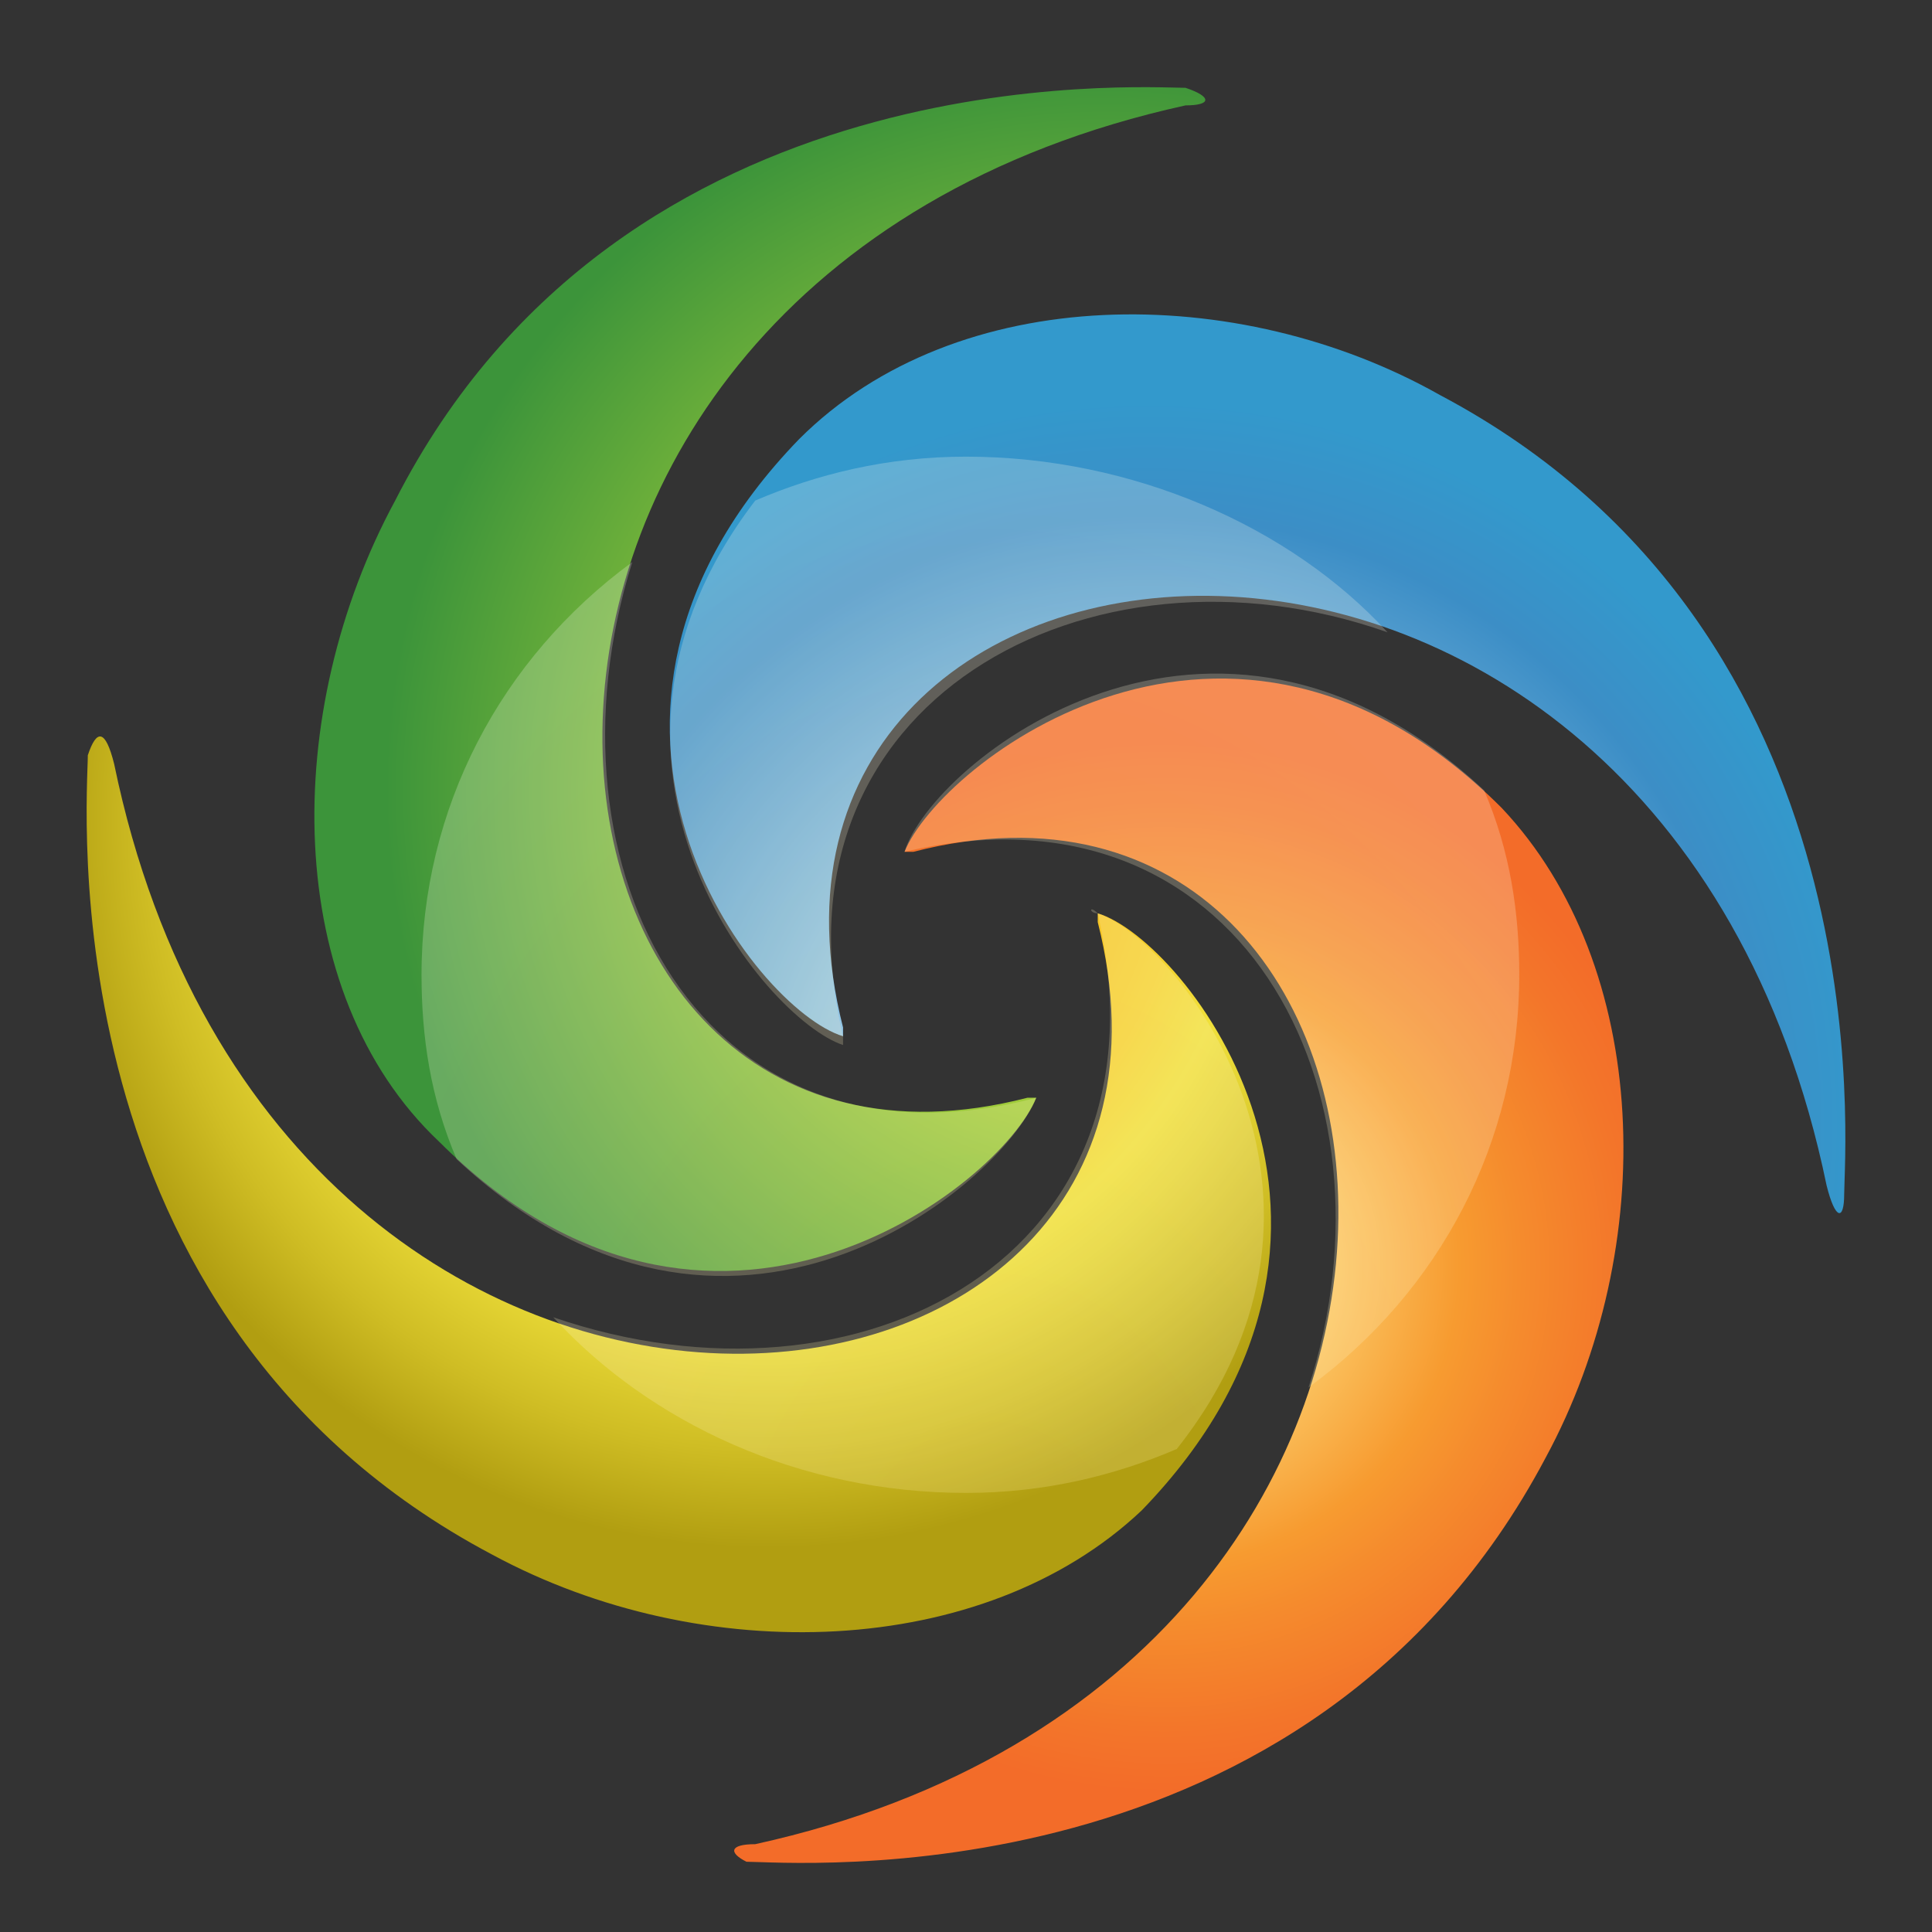 <?xml version="1.0" encoding="utf-8"?>
<!-- Generator: Adobe Illustrator 25.0.0, SVG Export Plug-In . SVG Version: 6.00 Build 0)  -->
<svg version="1.1" id="图层_1" xmlns="http://www.w3.org/2000/svg" xmlns:xlink="http://www.w3.org/1999/xlink" x="0px" y="0px"
	 viewBox="0 0 22 22" style="enable-background:new 0 0 22 22;" xml:space="preserve">
<rect x="0" y="0" width="22" height="22" fill="#333333" stroke="none"/>
<style type="text/css">
	.st0{fill:url(#SVGID_1_);}
	.st1{fill:url(#SVGID_2_);}
	.st2{fill:url(#SVGID_3_);}
	.st3{fill:url(#SVGID_4_);}
	.st4{opacity:0.6;}
	.st5{opacity:0.38;fill:url(#SVGID_5_);enable-background:new    ;}
	.st6{opacity:0.38;fill:url(#SVGID_6_);enable-background:new    ;}
	.st7{opacity:0.38;fill:url(#SVGID_7_);enable-background:new    ;}
	.st8{opacity:0.38;fill:url(#SVGID_8_);enable-background:new    ;}
</style>
<g>
	
		<radialGradient id="SVGID_1_" cx="519.185" cy="-127.308" r="8.245" gradientTransform="matrix(0 1 -0.994 0 -113.466 -506.377)" gradientUnits="userSpaceOnUse">
		<stop  offset="0.143" style="stop-color:#D5EFFC"/>
		<stop  offset="0.842" style="stop-color:#3C8EC6"/>
		<stop  offset="1" style="stop-color:#3399CC"/>
	</radialGradient>
	<path class="st0" d="M21,13.6c0-0.5,0.5-6.4-4.6-9.1C14.1,3.2,10.9,3.2,9.1,5C6,8.2,8.6,11.5,9.6,11.8c0,0,0,0,0-0.1
		c-1.6-6.3,9.3-7.4,11.2,1.8C20.9,13.9,21,13.9,21,13.6z"/>
	
		<radialGradient id="SVGID_2_" cx="446.291" cy="702.434" r="5.986" gradientTransform="matrix(0.994 0 0 1 -430.355 -688)" gradientUnits="userSpaceOnUse">
		<stop  offset="0.143" style="stop-color:#FEE588"/>
		<stop  offset="0.564" style="stop-color:#F79B30"/>
		<stop  offset="0.687" style="stop-color:#F58B2D"/>
		<stop  offset="0.888" style="stop-color:#F3752A"/>
		<stop  offset="1" style="stop-color:#F36C29"/>
	</radialGradient>
	<path class="st1" d="M8.5,21.2c0.5,0,6.4,0.5,9.1-4.6c1.3-2.4,1.2-5.6-0.5-7.4c-3.1-3.1-6.4-0.5-6.8,0.5c0,0,0,0,0.1,0
		c6.2-1.6,7.3,9.3-1.8,11.3C8.3,21,8.3,21.1,8.5,21.2z"/>
	
		<radialGradient id="SVGID_3_" cx="-378.688" cy="623.433" r="8.246" gradientTransform="matrix(0 -1 0.994 0 -610.95 -369.307)" gradientUnits="userSpaceOnUse">
		<stop  offset="0" style="stop-color:#FCB116"/>
		<stop  offset="0.193" style="stop-color:#FBB318"/>
		<stop  offset="0.335" style="stop-color:#F9B91C"/>
		<stop  offset="0.461" style="stop-color:#F6C323"/>
		<stop  offset="0.577" style="stop-color:#F4D12D"/>
		<stop  offset="0.673" style="stop-color:#F0E03A"/>
		<stop  offset="0.744" style="stop-color:#E5D534"/>
		<stop  offset="0.865" style="stop-color:#CFBD24"/>
		<stop  offset="1" style="stop-color:#B19E11"/>
	</radialGradient>
	<path class="st2" d="M1,8.6c0,0.5-0.5,6.4,4.6,9.1C8,19,11.2,18.9,13,17.2c3.1-3.2,0.5-6.5-0.5-6.8c0,0,0,0,0,0.1
		c1.6,6.3-9.3,7.4-11.2-1.8C1.2,8.3,1.1,8.3,1,8.6z"/>
	
		<radialGradient id="SVGID_4_" cx="445.619" cy="696.999" r="8.246" gradientTransform="matrix(0.994 0 0 1 -430.355 -688)" gradientUnits="userSpaceOnUse">
		<stop  offset="0" style="stop-color:#A1C43A"/>
		<stop  offset="0.455" style="stop-color:#A0CC3A"/>
		<stop  offset="1" style="stop-color:#3C943A"/>
	</radialGradient>
	<path class="st3" d="M13.5,1C13,1,7.1,0.6,4.5,5.7C3.2,8.1,3.2,11.3,5,13c3.1,3.1,6.4,0.5,6.8-0.5c0,0,0,0-0.1,0
		c-6.2,1.6-7.3-9.3,1.8-11.3C13.8,1.2,13.8,1.1,13.5,1z"/>
	<g class="st4">
		
			<radialGradient id="SVGID_5_" cx="413.168" cy="345.174" r="9.528" gradientTransform="matrix(1.093 0 0 1.622 -440.297 -540.768)" gradientUnits="userSpaceOnUse">
			<stop  offset="0" style="stop-color:#F9E788"/>
			<stop  offset="1" style="stop-color:#FFFFFF"/>
		</radialGradient>
		<path class="st5" d="M11,5.2c-0.9,0-1.7,0.2-2.4,0.5c-2.3,3,0.1,5.9,1,6.2c0,0,0,0,0-0.1C8.7,8,12.4,6,15.8,7.2
			C14.7,6,12.9,5.2,11,5.2z"/>
		
			<radialGradient id="SVGID_6_" cx="413.169" cy="345.175" r="9.527" gradientTransform="matrix(1.093 0 0 1.622 -440.297 -540.768)" gradientUnits="userSpaceOnUse">
			<stop  offset="0" style="stop-color:#F9E788"/>
			<stop  offset="1" style="stop-color:#FFFFFF"/>
		</radialGradient>
		<path class="st6" d="M10.3,9.7C10.3,9.7,10.3,9.7,10.3,9.7c3.8-0.9,5.7,2.7,4.6,6.1c1.5-1.1,2.4-2.8,2.4-4.7
			c0-0.7-0.1-1.4-0.4-2.1C13.8,6.1,10.6,8.7,10.3,9.7z"/>
		
			<radialGradient id="SVGID_7_" cx="413.169" cy="345.173" r="9.526" gradientTransform="matrix(1.093 0 0 1.622 -440.297 -540.768)" gradientUnits="userSpaceOnUse">
			<stop  offset="0" style="stop-color:#F9E788"/>
			<stop  offset="1" style="stop-color:#FFFFFF"/>
		</radialGradient>
		<path class="st7" d="M12.5,10.4C12.4,10.3,12.4,10.4,12.5,10.4c0.9,3.9-2.7,5.8-6.2,4.6C7.4,16.2,9.1,17,11,17
			c0.9,0,1.7-0.2,2.4-0.5C15.7,13.6,13.4,10.7,12.5,10.4z"/>
		
			<radialGradient id="SVGID_8_" cx="413.168" cy="345.174" r="9.527" gradientTransform="matrix(1.093 0 0 1.622 -440.297 -540.768)" gradientUnits="userSpaceOnUse">
			<stop  offset="0" style="stop-color:#F9E788"/>
			<stop  offset="1" style="stop-color:#FFFFFF"/>
		</radialGradient>
		<path class="st8" d="M11.8,12.5C11.8,12.5,11.8,12.5,11.8,12.5C8,13.5,6.1,9.9,7.2,6.4c-1.5,1.1-2.4,2.8-2.4,4.7
			c0,0.7,0.1,1.4,0.4,2.1C8.3,16.1,11.4,13.5,11.8,12.5z"/>
	</g>
</g>
</svg>
